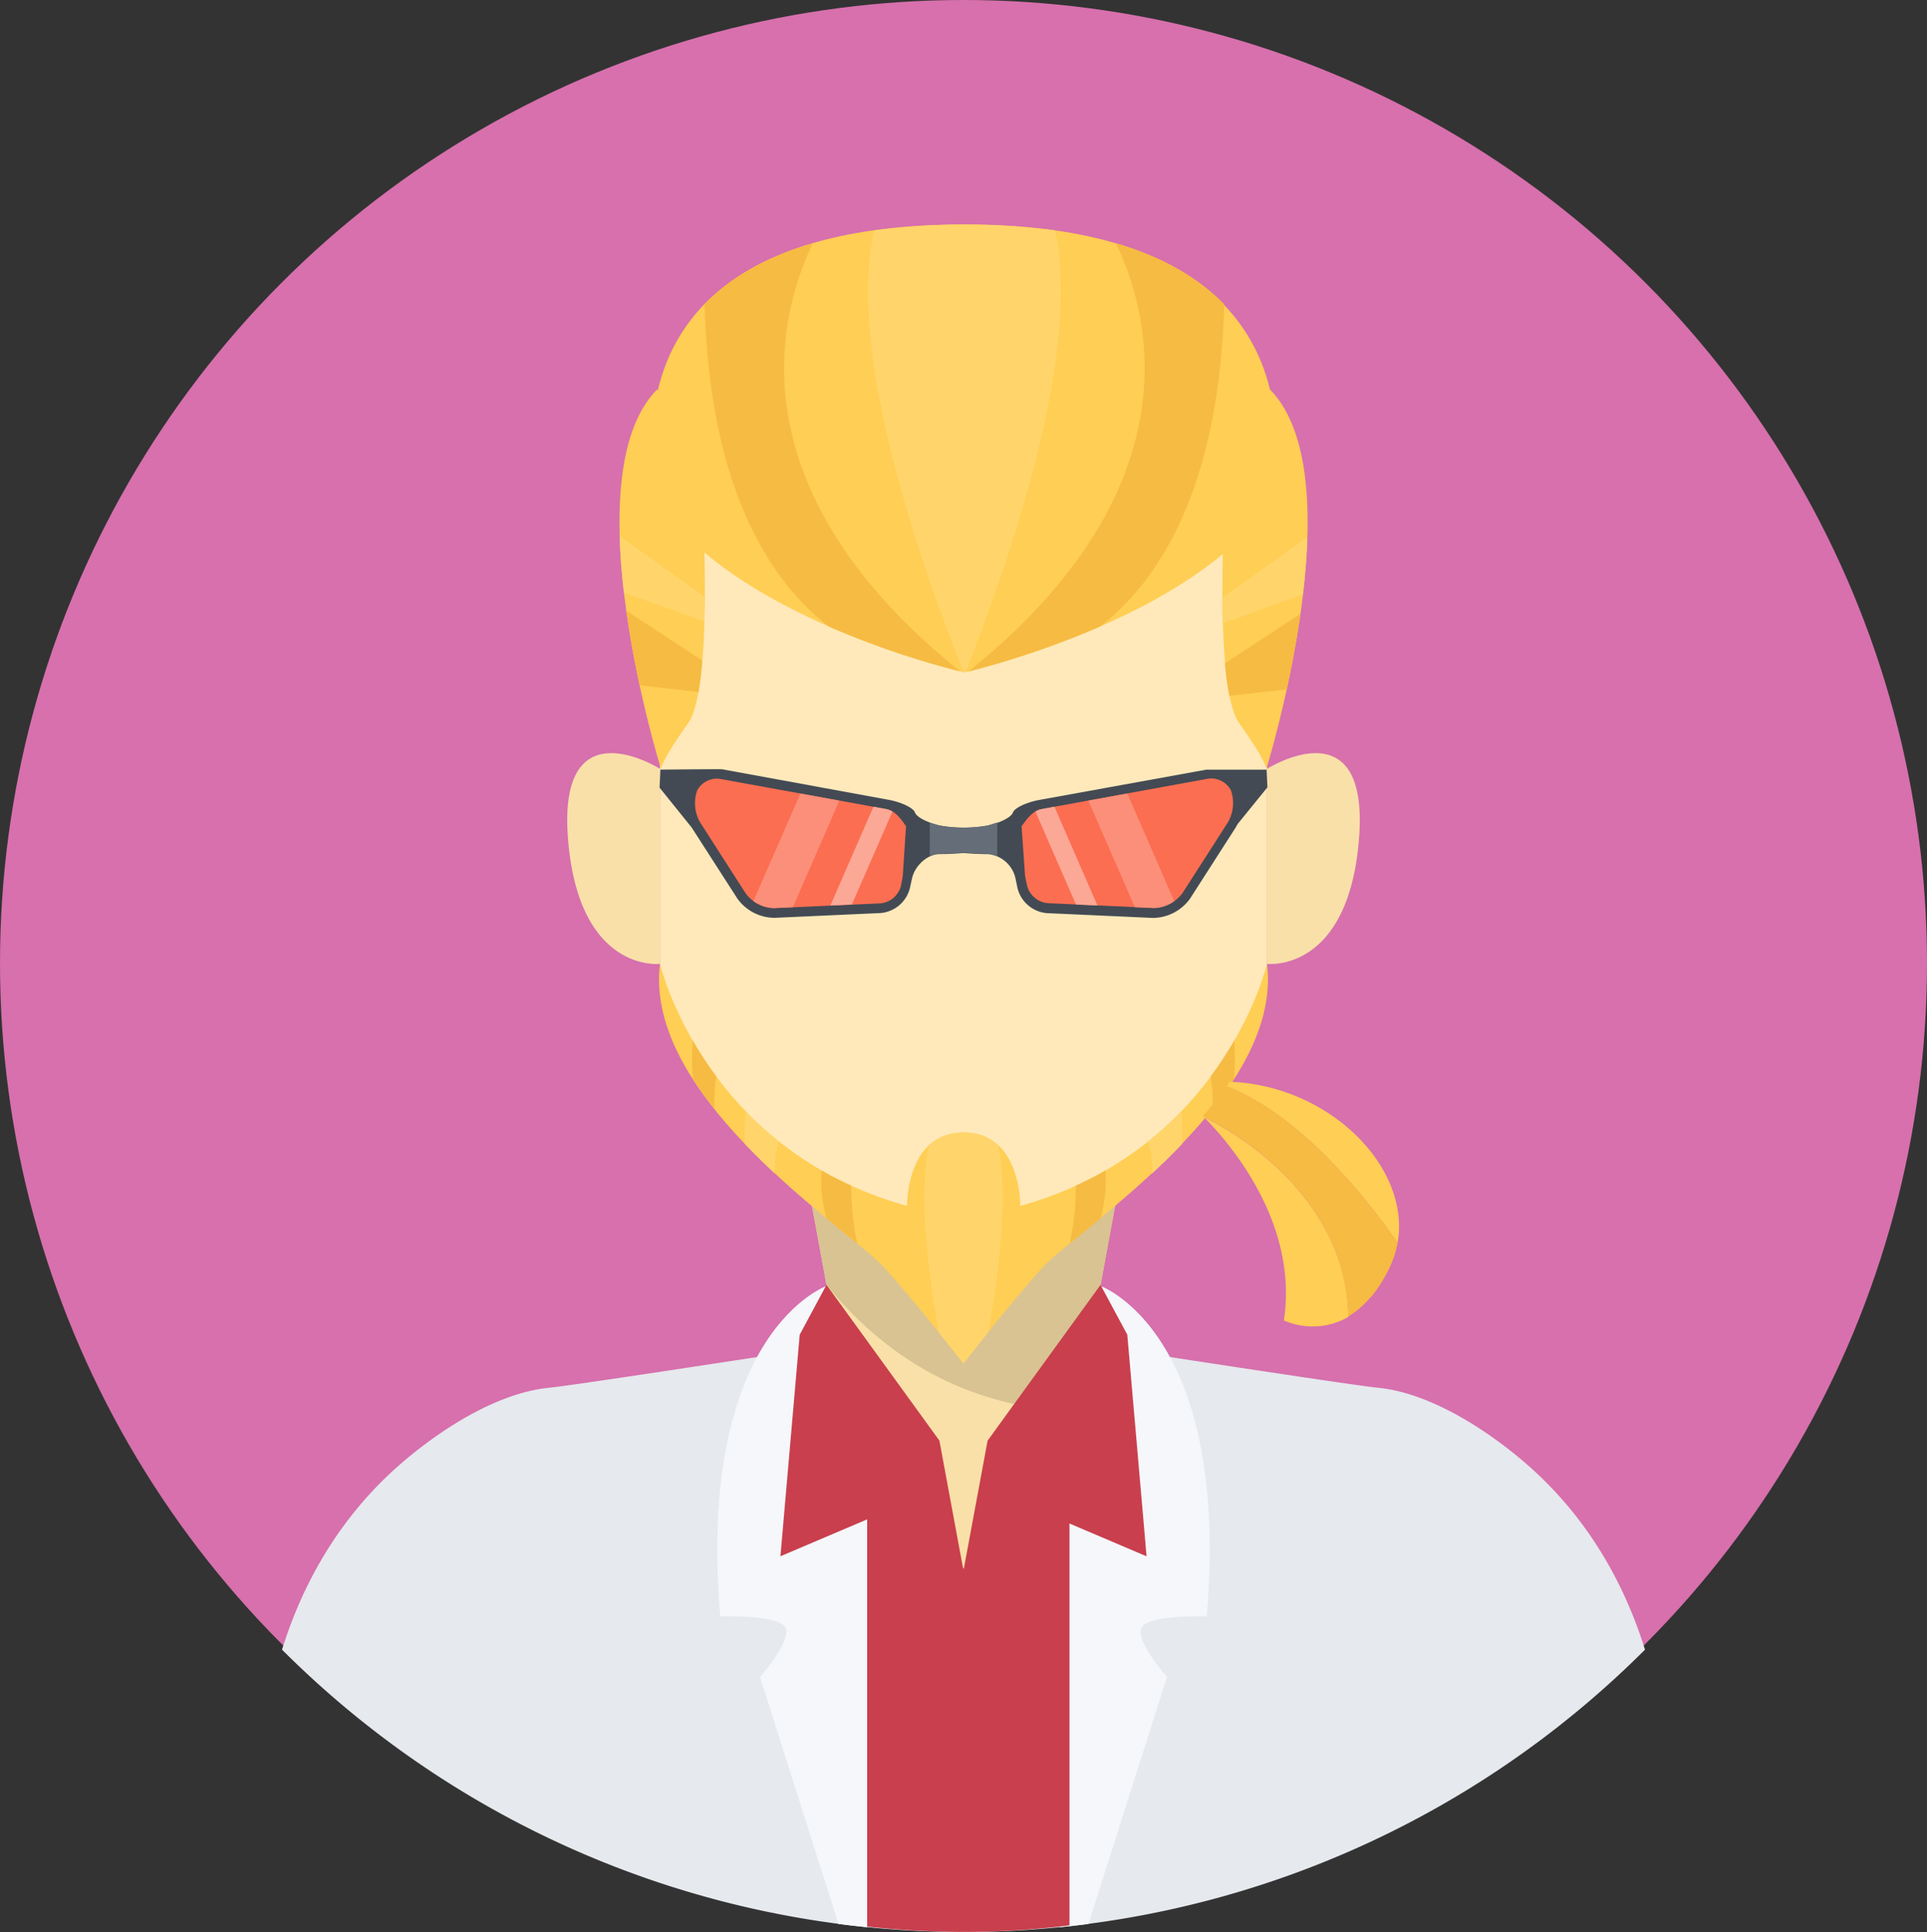 <svg xmlns="http://www.w3.org/2000/svg" viewBox="0 0 400 401.12"><rect x="0" y="0" width="400" height="401.12" fill="#333333" stroke="none"/><defs><style>.a{fill:#d770ad;}.b{fill:#e6e9ed;}.c{fill:#f5f7fa;}.d{fill:#f9e0a8;}.e{fill:#d9c392;}.f{fill:#c93f4d;}.g{fill:#ffe9ba;}.h{fill:#ffce54;}.i{fill:#f6bb42;}.j{fill:#ffd56b;}.k{fill:#434a54;}.l{fill:#656d78;}.m{fill:#fc6e51;}.n{fill:#fc8f79;}.o{fill:#fca897;}</style></defs><title>avatar8</title><circle class="a" cx="200" cy="200" r="200"/><path class="b" d="M316.67,303.79c-7.35-6.36-19.37-14.56-30.67-15.67-7.26-.71-86-13-86-13s-78.74,12.29-86,13c-11.3,1.11-23.32,9.31-30.67,15.67-13.42,11.6-20.78,25.84-24.79,38.71a200,200,0,0,0,282.92,0C337.45,329.63,330.09,315.39,316.67,303.79Z"/><path class="c" d="M174.38,279.1,171.56,267s-7.93,2.8-14.41,14.73c-5.49,10.11-9.94,26.78-7.65,53.87,0,0,12.79-.44,13.65,2.56s-5.4,10-5.4,10l16.31,51.3c2,.26,3.94.48,5.94.68v-97Z"/><path class="c" d="M225.62,279.1,228.44,267s7.93,2.8,14.41,14.73c5.49,10.11,9.94,26.78,7.65,53.87,0,0-12.79-.44-13.65,2.56s5.4,10,5.4,10l-16.31,51.3c-2,.26-3.94.48-5.94.68v-97Z"/><path class="d" d="M200,197.12l-42.25-5.5,16.31,88.74s-.08,33.2,17.83,37.31l9.38,17.66L214.94,319c13.84-7.06,11-38.64,11-38.64l16.31-88.74Z"/><path class="e" d="M234,206.62l-69.53,21.59,7.09,38.56c10.66,13.14,26.92,25.19,51,26.26a55,55,0,0,0,3.42-12.67l12.13-66C235.69,209.57,234,206.62,234,206.62Z"/><path class="f" d="M234,277.11l-5.56-10.34-19.1,26.35-4.34,6-4.91,26.46-.09.16-.15-.45L195,299.11l-4.34-6-19.1-26.35L166,277.11l-4,46,18-7.66V400a189.76,189.76,0,0,0,20,1.1,179,179,0,0,0,22-1.35V316.31l16,6.81Z"/><path class="d" d="M137,159.62s-21.31-13.5-19.1,14.5,19.1,26,19.1,26Z"/><path class="d" d="M263,159.62s21.31-13.5,19.1,14.5-19.1,26-19.1,26Z"/><path class="g" d="M200,87.38c-63,0-63,34.74-63,34.74v80c0,20.5,19.24,36.29,35.23,50,13.4,11.5,27.77,11,27.77,11s14.37.5,27.77-11c16-13.71,35.23-29.5,35.23-50v-80S263,87.38,200,87.38Z"/><path class="h" d="M263,200.11s-9,38.51-51.21,50.26c0,0,.24-15.25-11.76-15.25s-11.76,15.25-11.76,15.25C146,238.62,137,200.11,137,200.11c-3.48,28,39.34,55.18,46.47,63s16.5,20,16.5,20,9.37-12.16,16.5-20S266.45,228.1,263,200.11Z"/><path class="i" d="M176.68,246.16c-2.15-1-4.21-2-6.15-3.16a31.21,31.21,0,0,0,1,9.93c2.36,2,4.55,3.73,6.42,5.28A57.78,57.78,0,0,1,176.68,246.16Z"/><path class="j" d="M161.68,237a72.45,72.45,0,0,1-6.88-6.26c-.16,2.14-.27,4.41-.23,6.71,2,2.13,4.13,4.19,6.23,6.14A18.47,18.47,0,0,1,161.68,237Z"/><path class="i" d="M148.69,223.49a76.57,76.57,0,0,1-4.88-7.44,55.26,55.26,0,0,0,0,7.89,74.08,74.08,0,0,0,4.46,6.22A39,39,0,0,1,148.69,223.49Z"/><path class="i" d="M223.32,246.16c2.15-1,4.21-2,6.15-3.16a31.21,31.21,0,0,1-1,9.93c-2.36,2-4.55,3.73-6.42,5.28A57.78,57.78,0,0,0,223.32,246.16Z"/><path class="j" d="M238.32,237a72.45,72.45,0,0,0,6.88-6.26c.16,2.14.27,4.41.23,6.71-2,2.13-4.13,4.19-6.23,6.14A18.47,18.47,0,0,0,238.32,237Z"/><path class="i" d="M251.31,223.49a76.57,76.57,0,0,0,4.88-7.44,55.26,55.26,0,0,1,0,7.89,74.08,74.08,0,0,1-4.46,6.22A39,39,0,0,0,251.31,223.49Z"/><path class="j" d="M207.14,237.72a11.1,11.1,0,0,0-14.28,0c-2.17,9.94-.35,25.69,2,38.89,3,3.74,5.14,6.51,5.14,6.51s2.13-2.77,5.14-6.51C207.49,263.41,209.31,247.66,207.14,237.72Z"/><path class="k" d="M263.09,163.46l-.18-3.66s-12.25,0-12.53,0l-34.63,6.28c-2.71.5-5.18,1.67-5.5,2.63s-2.74,2.18-5.37,2.72a28.79,28.79,0,0,1-9.58,0c-2.63-.54-5.05-1.77-5.37-2.73s-2.8-2.16-5.5-2.65l-34.52-6.33c-.34-.06-12.82.07-12.82.07l-.18,3.74,6.66,8.27,9.49,14.76a9.56,9.56,0,0,0,7.69,4l22.11-1a6.88,6.88,0,0,0,6-5.12l.44-2c.58-2.69,3.18-5.12,5.79-5.12s4.78-.22,4.84-.22h.22c.05,0,2.23.23,4.84.22a6.44,6.44,0,0,1,5.79,5l.44,2.11a6.9,6.9,0,0,0,6,5.15l22.1,1a9.6,9.6,0,0,0,7.7-4l9.48-14.78a6.71,6.71,0,0,0,.35-.65Z"/><path class="l" d="M207,170.77c-1,.26-1.4.5-2.21.66a28.77,28.77,0,0,1-9.62,0c-.74-.15-1.17-.36-2.17-.6v6.88a7.85,7.85,0,0,1,2.05-.49c2.6,0,4.87-.22,4.93-.22h.22c.05,0,2.14.23,4.75.22a6.61,6.61,0,0,1,2.05.57Z"/><path class="m" d="M212.78,181.91l.44,2.05a4.89,4.89,0,0,0,4.19,3.55l22.11,1h.18a7.68,7.68,0,0,0,5.74-3.06l9.48-14.78a8,8,0,0,0,.56-6.66,4.7,4.7,0,0,0-4.07-2.39,3.63,3.63,0,0,0-.67.06L216.11,168c-2.14.38-3.64,3.16-4.05,3.52Z"/><path class="n" d="M234,164.75l9.75,22.35a7.64,7.64,0,0,1-4.08,1.43h-.18l-3.92-.18-9.66-22.12Z"/><path class="o" d="M216.11,168l2.76-.51L227.8,188l-4.45-.21-8.41-19.27A3.33,3.33,0,0,1,216.11,168Z"/><path class="m" d="M187.39,181.91,187,184a4.88,4.88,0,0,1-4.19,3.55l-22.1,1h-.19a7.68,7.68,0,0,1-5.73-3.06l-9.48-14.78a8,8,0,0,1-.57-6.66,4.73,4.73,0,0,1,4.08-2.39,3.71,3.71,0,0,1,.67.06L184.07,168c2.13.38,3.64,3.16,4,3.52Z"/><path class="n" d="M166.15,164.75l-9.76,22.35a7.67,7.67,0,0,0,4.08,1.43h.19l3.92-.18,9.65-22.12Z"/><path class="o" d="M184.07,168l-2.76-.51L172.37,188l4.46-.21,8.41-19.27A3.41,3.41,0,0,0,184.07,168Z"/><path class="h" d="M249.9,231.93h0l0,0c5,5,19.73,21.78,16.6,42.22a14.92,14.92,0,0,0,13.41-.74C279.45,245.25,249.9,231.93,249.9,231.93Z"/><path class="h" d="M255.29,224.59c-.22.32-.44.64-.67.95,14.88,5.86,28,21.77,35.49,32.49C292.87,242.35,276,225.35,255.29,224.59Z"/><path class="i" d="M285.29,268.42l.29-.4c.24-.32.47-.65.7-1l.32-.5c.23-.36.45-.74.67-1.12l.29-.5c.31-.57.61-1.15.91-1.78s.45-1,.64-1.51l.17-.45c.13-.37.25-.75.36-1.13,0-.15.09-.3.13-.45q.19-.75.33-1.5V258c-7.51-10.71-20.61-26.63-35.49-32.49a78.45,78.45,0,0,1-4.91,6.2l.16.16,0,0h0s29.55,13.32,30,41.45h0c.35-.21.7-.43,1.05-.68l.11-.08c.33-.23.67-.49,1-.76l.1-.09a19.42,19.42,0,0,0,2.15-2.12l.13-.16C284.72,269.14,285,268.79,285.29,268.42Z"/><path class="h" d="M263.62,80.87v0c-3.89-16.09-18.27-34.27-63.43-34.27-45.68,0-59.94,18.38-63.66,34.53l-.14-.28c-18,18.34.8,78.75.8,78.75s0-1.5,5.67-9.5c3.35-4.72,3.67-22,3.37-35.37,20.38,17.21,54,24.87,54,24.87s33.18-7.58,53.59-24.56c-.28,13.32.06,30.37,3.38,35.06,5.67,8,5.67,9.5,5.67,9.5S281.62,99.21,263.62,80.87Z"/><path class="i" d="M146.25,63.15c1.06,37.87,13.23,57.14,25.75,66.92a180.44,180.44,0,0,0,27.31,9.34c-47.49-38.23-37.66-74.28-30.57-88.92C158.48,53.49,151.27,58,146.25,63.15Z"/><path class="i" d="M145.79,137.15,130,126.79c.77,5.52,1.77,10.82,2.78,15.5L145,143.66C145.33,141.73,145.59,139.53,145.79,137.15Z"/><path class="j" d="M128.62,111.28c.11,3.88.43,7.84.88,11.73l16.72,6c0-1.68.07-3.38.08-5.07Z"/><path class="j" d="M219,47.84a145.08,145.08,0,0,0-37.55,0C178.09,63,180.66,90.28,200,139.57l.21.05.21-.05C219.71,90.28,222.27,63,219,47.84Z"/><path class="i" d="M254.11,63.15c-1.06,37.87-13.23,57.14-25.74,66.92a180.82,180.82,0,0,1-27.31,9.34c47.48-38.23,37.65-74.28,30.56-88.92C241.88,53.49,249.09,58,254.11,63.15Z"/><path class="i" d="M255.17,144.47l11.89-1.34c1-4.68,2.06-10,2.86-15.67l-15.66,10.27A67,67,0,0,0,255.17,144.47Z"/><path class="j" d="M271.37,111.54,253.7,124.18c0,1.75,0,3.5.09,5.23l16.66-6C270.92,119.51,271.25,115.49,271.37,111.54Z"/></svg>